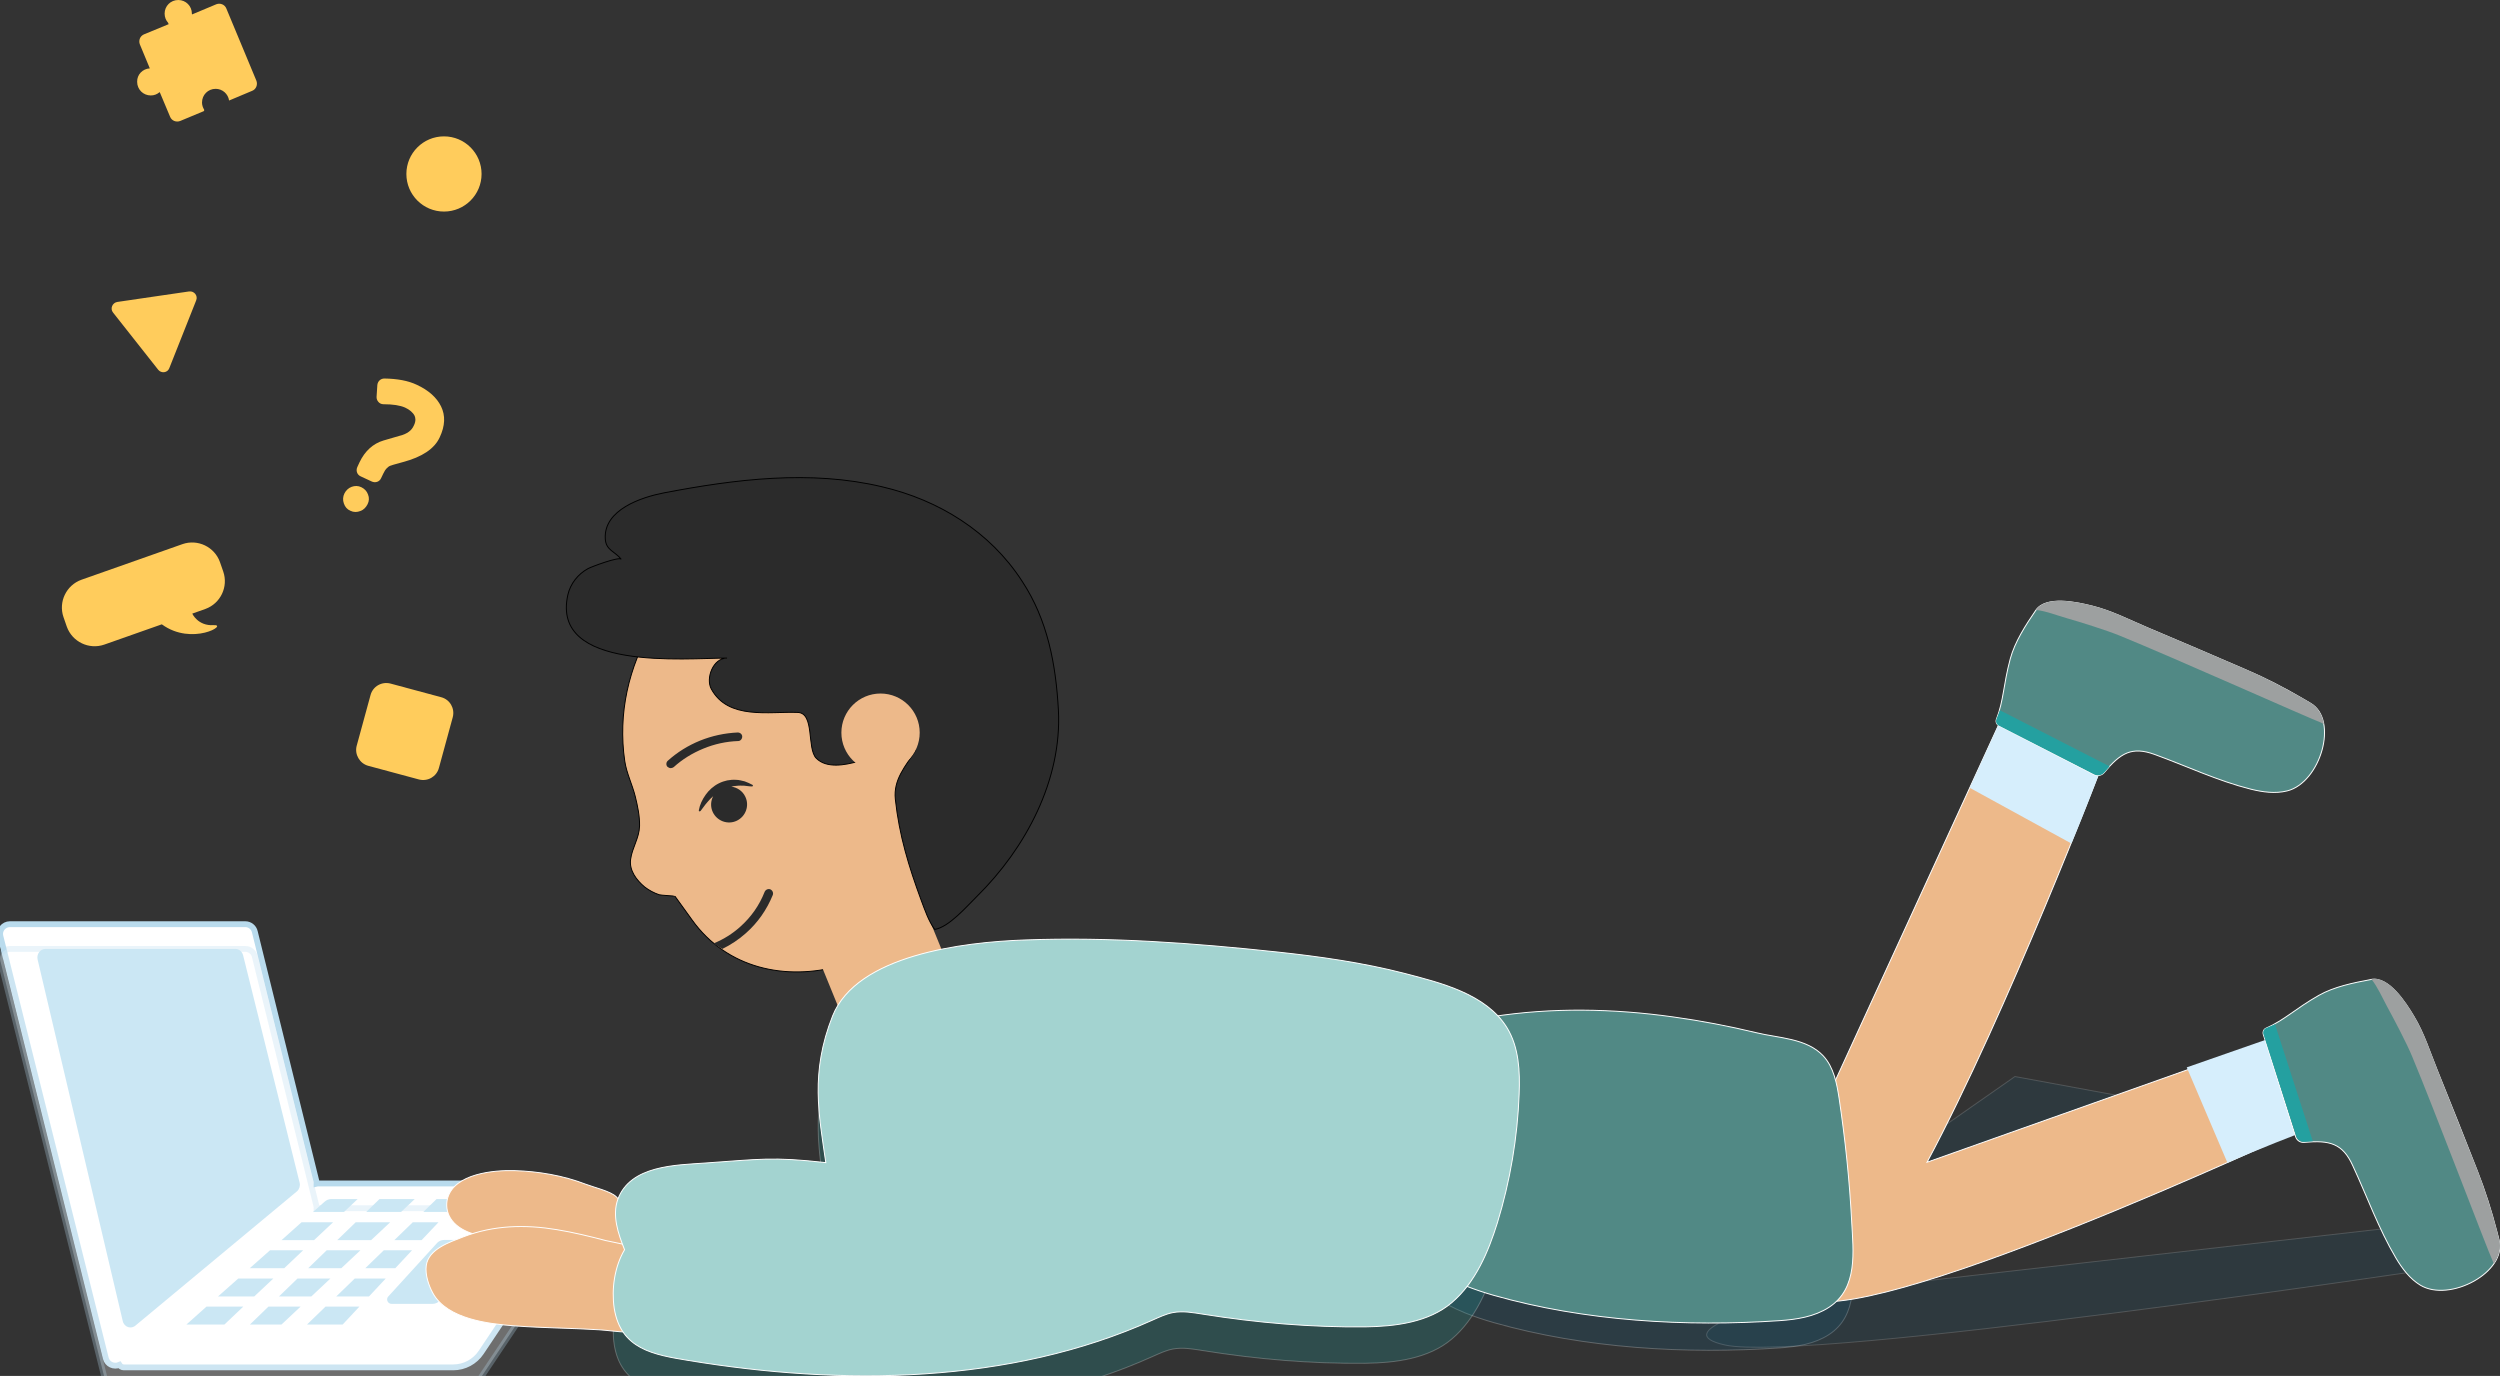 <?xml version="1.0" encoding="utf-8"?>
<!-- Generator: Adobe Illustrator 21.0.0, SVG Export Plug-In . SVG Version: 6.00 Build 0)  -->
<svg version="1.1" id="Layer_1" xmlns="http://www.w3.org/2000/svg" xmlns:xlink="http://www.w3.org/1999/xlink" x="0px" y="0px"
	 viewBox="0 0 1283.3 706.3" style="enable-background:new 0 0 1283.3 706.3;" xml:space="preserve">
<rect x="0" y="0" width="1283.3" height="706.3" fill="#333333" stroke="none"/>
<style type="text/css">
	.st0{opacity:0.24;fill:#17597C;stroke:#FFFFFF;stroke-width:0.5;stroke-miterlimit:10;enable-background:new    ;}
	.st1{opacity:0.24;fill:#24A0A0;stroke:#FFFFFF;stroke-width:0.5;stroke-miterlimit:10;enable-background:new    ;}
	.st2{fill:#EDB98A;stroke:#000000;stroke-width:0.5;stroke-miterlimit:10;}
	.st3{fill:#EDB98A;}
	.st4{fill:#2B2B2B;}
	.st5{fill:#2B2B2B;stroke:#000000;stroke-width:0.5;stroke-miterlimit:10;}
	.st6{opacity:0.16;fill:#17597C;stroke:#FFFFFF;stroke-width:0.5;stroke-miterlimit:10;enable-background:new    ;}
	.st7{fill:#EDB98A;stroke:#FFFFFF;stroke-width:0.5;stroke-miterlimit:10;}
	.st8{fill:#D6EEFC;}
	.st9{fill:#518985;stroke:#FFFFFF;stroke-width:0.5;stroke-miterlimit:10;}
	.st10{fill:#24A0A0;}
	.st11{fill:#9DA0A0;}
	.st12{fill:#FFFFFF;stroke:#B9DBED;stroke-width:3;stroke-miterlimit:10;}
	.st13{opacity:0.29;fill:#FFFFFF;stroke:#B9DBED;stroke-width:3;stroke-miterlimit:10;enable-background:new    ;}
	.st14{fill:#CBE7F4;}
	.st15{fill:#A3D3D0;stroke:#FFFFFF;stroke-width:0.5;stroke-miterlimit:10;}
	.st16{fill:#FFCC5C;}
</style>
<path class="st0" d="M765.9,535.9c30.8-4.8,62.1-4.2,92.9,0.1c14.4,2,28.6,4.7,42.7,8.1c11.4,2.8,25.9,2.8,34.4,11.9
	c5.4,5.8,7,14.2,8.2,22.1c3.1,20.8,5.3,41.8,6.4,62.8c0.8,15.5,3.4,34.4-11.7,44.2c-7.4,4.8-16.5,6.2-25.1,6.8
	c-48.3,3.3-100.2,0.3-147-13c-4.9-1.4-9.7-3-14.5-4.9c-11.7-4.8-22.3-11.7-32.7-18.8c-6.5-4.5-6.5-5.2-5.8-12.2
	c1.3-12.4,2.8-24.8,4.2-37.2c2.4-21,4.8-42.1,7.1-63.2C738.6,540.4,752.2,538,765.9,535.9z"/>
<path class="st1" d="M320.6,660.2c-3.3-8.3-6.5-17.6-3.4-26c6.5-17.3,29.6-17.4,44.9-18.5c27.6-1.9,34.3-3.3,61.8-0.2
	c-3.5-24.5-8.1-46,3.5-75.3c12.4-31.2,66.7-37.9,98.9-39c43.2-1.6,86.6,1.6,129.5,6.2c21.5,2.3,44,5.5,65.3,11
	c18.4,4.8,41.8,10.5,52.5,27.9c6.1,10,6.7,22.4,6.2,34.1c-0.8,21.9-4.6,44.7-11.2,66.1c-4.6,14.8-11.2,30.5-23.3,40.8
	c-11.9,10.2-29.2,12.3-44.4,12.5c-27.8,0.3-55.9-2.1-83.3-6.5c-5.2-0.8-10.4-1.8-15.6-0.8c-3.6,0.7-6.9,2.3-10.3,3.8
	c-73.4,33.1-159.8,33.7-238,20.8c-18.3-3-35-5.8-38.4-26.8C313.8,680.3,315.5,668.8,320.6,660.2z"/>
<path class="st2" d="M323.7,441.1c0.8-6,4.4-10.8,4.6-17.1c0.1-5.1-1-10.2-2.2-15.1c-1.5-6.1-4.5-12-5.4-18.2
	c-0.9-6-1.2-12.1-1-18.2c0.4-12,3-23.8,7.4-34.9c0.2-0.5,0.5-1.1,0.7-1.7c10.4-24.6,30.1-45.2,56.7-56c53.3-21.7,114,3.9,135.7,57.2
	c8.7,21.5,10.1,45.5,3.7,67.8c-6.8,23.8-22.1,41.1-39.1,58.3c-14.6,14.7-33,26.8-53.1,32.5c-28.5,8-58.6,1.4-76.4-23.4
	c-2.9-4.1-5.8-8.1-8.8-12.2c-0.1-0.2-7.2-0.5-8.1-0.8c-2.7-0.9-5.3-2.3-7.5-4C326.7,451.8,322.9,446.8,323.7,441.1z"/>
<polygon class="st3" points="477.5,473.1 493.9,513.3 438.1,536 416.2,482.3 472.2,459.5 "/>
<g>
	<path class="st4" d="M344.3,394.3c-0.6,0-1.2-0.3-1.7-0.7c-0.8-0.9-0.7-2.3,0.2-3.1c4.9-4.4,10.4-7.8,16.5-10.3
		c6.2-2.5,12.7-3.9,19.4-4.2c1.2,0,2.3,0.9,2.3,2.1s-0.9,2.3-2.1,2.3c-6.1,0.2-12.1,1.5-17.9,3.9c-5.6,2.3-10.8,5.5-15.2,9.5
		C345.4,394.1,344.8,394.3,344.3,394.3z"/>
</g>
<path class="st4" d="M382.9,479c-3.7,3.3-7.8,6-12.1,8.1c-1.5-0.8-3-1.8-4.5-2.7c0.1-0.1,0.2-0.2,0.4-0.3c4.8-2,9.3-4.8,13.3-8.4
	c5.6-5,9.8-11,12.5-17.9c0.5-1.1,1.7-1.7,2.9-1.3c1.1,0.5,1.7,1.7,1.3,2.9C393.6,467,389,473.6,382.9,479z"/>
<path class="st5" d="M493.3,267c-12.2-8-25.9-13.7-40.4-17.1c-36.8-8.8-75.5-3.9-112.1,3.1c-11.4,2.2-31,8.6-30.1,23.6
	c0.3,5.9,5.1,6.5,8.2,10.5c-0.9-1.6-15.5,3.9-17.1,4.8c-5.1,2.8-9,7.7-10.3,13.4c-8.9,39.4,60.3,32.5,81.7,32.5
	c-7.2,0-11,10.4-8.1,15.8c8.7,16.1,29.8,11.5,44.4,12.1c8.8,0.3,4.6,18.5,9.5,23.5c5.3,5.4,14.9,3.5,21.3,1.7
	c2.9-0.8,22.9-12,22.1-12.7l7.6,7c-5.2,8.2-11.5,14.9-10.4,25.1c2,18.6,6.9,34.5,13.3,51.9c1.9,5,3.7,10.5,6.9,14.9
	c7.4-1.2,16.6-12,21.8-17.1c24.9-24.6,43.6-59.7,41.7-95.5c-1.3-23.5-5.5-46.2-18.6-66.1C516.4,285.5,505.6,275.1,493.3,267z"/>
<circle class="st3" cx="452" cy="376.1" r="20.1"/>
<path class="st6" d="M886,677.5c-8-10,12.4-30,12.4-30l135.9-94.9l70.5,13c0,0-69.5,58.1-128,93.2l257.5-29.3l16.1,21.6
	c0,0-323.5,48.6-365,39.3C871,687.2,874.9,682.4,886,677.5z"/>
<path class="st7" d="M925.5,637.5c-5.6-21.9,8.7-65.6,8.7-65.6l95.4-207.8l49.5,28.5c0,0-48.8,127.3-89.9,204l180.8-64.2l11.3,47.2
	c0,0-227.2,106.3-256.3,86.1C915,658.7,917.7,648.2,925.5,637.5z"/>
<path class="st8" d="M1143.4,596.9c15.1-6.8,38-15.5,38-15.5l-14.8-48.9l-44.1,15.4L1143.4,596.9z"/>
<path class="st8" d="M1063.3,433c6.5-15.3,16.2-41,16.2-41l-49.6-28.8l-18.8,41.2L1063.3,433z"/>
<path class="st9" d="M765.9,521.9c30.8-4.8,62.1-4.2,92.9,0.1c14.4,2,28.6,4.7,42.7,8.1c11.4,2.8,25.9,2.8,34.4,11.9
	c5.4,5.8,7,14.2,8.2,22.1c3.1,20.8,5.3,41.8,6.4,62.8c0.8,15.5,3.4,34.4-11.7,44.2c-7.4,4.8-16.5,6.2-25.1,6.8
	c-48.3,3.3-100.2,0.3-147-13c-4.9-1.4-9.7-3-14.5-4.9c-11.7-4.8-22.3-11.7-32.7-18.8c-6.5-4.5-6.5-5.2-5.8-12.2
	c1.3-12.4,2.8-24.8,4.2-37.2c2.4-21,4.8-42.1,7.1-63.2C738.6,526.4,752.2,524,765.9,521.9z"/>
<path class="st9" d="M1026.1,372.5c-1.2-0.6-1.8-2-1.3-3.3c3.8-9.9,3.5-17.5,7.1-31c2.4-8.8,7.9-17.3,13.1-24.9s20.9-4.2,28.9-2.2
	c9.8,2.4,19.1,7.2,28.3,11.1c17,7.2,34,14.4,51,21.8c9.8,4.2,19.5,9.2,28.7,14.6c1.4,0.8,2.7,1.6,4.1,2.4c14.7,8.5,5.1,40.8-12,45
	c-6.1,1.5-12.5,0.6-18.6-0.9c-17.1-4.3-32.8-11.8-49.3-17.8c-11.8-4.3-17.6-0.8-26,9.3c-1.3,1.5-3.4,1.9-5.2,1L1026.1,372.5z"/>
<path class="st10" d="M1026.6,364.6c-0.6,1.5-1.2,3-1.8,4.6c-0.5,1.3,0.1,2.7,1.3,3.3l48.9,25c1.8,0.9,3.9,0.5,5.2-1
	c0.9-1.1,1.8-2.1,2.7-3.1L1026.6,364.6z"/>
<path class="st11" d="M1192.9,371.6c-0.8-4.6-3-8.5-6.8-10.8c-1.4-0.8-2.7-1.6-4.1-2.4c-9.3-5.3-18.9-10.4-28.7-14.6
	c-16.9-7.3-33.9-14.6-51-21.8c-9.2-3.9-18.5-8.7-28.3-11.1c-8-2-23.8-5.4-28.9,2.2c5.4,0.6,10.4,2.7,15.7,4.2c7,2,20.5,6.2,27.3,9
	c26.6,10.8,96.8,42.2,103.5,44.7C1191.9,371.3,1192.4,371.5,1192.9,371.6z"/>
<path class="st9" d="M1161.8,531c-0.4-1.3,0.2-2.7,1.4-3.2c9.7-4.3,14.9-9.9,27-16.8c7.9-4.5,17.8-6.5,26.9-8.2
	c9-1.7,17.8,11.9,22,19c5.2,8.6,8.3,18.6,12.1,27.9c6.9,17.1,13.8,34.3,20.5,51.5c3.9,9.9,7.2,20.3,9.9,30.7c0.4,1.5,0.8,3,1.2,4.6
	c4.3,16.4-25.3,32.3-40.4,23.2c-5.4-3.3-9.3-8.5-12.5-13.9c-9-15.2-14.8-31.6-22.2-47.5c-5.2-11.4-11.8-13.1-24.9-11.9
	c-2,0.2-3.8-1-4.4-2.9L1161.8,531z"/>
<path class="st10" d="M1167.8,525.8c-1.5,0.6-3,1.3-4.5,1.9c-1.2,0.5-1.8,1.9-1.4,3.2l16.8,52.3c0.6,1.9,2.4,3.1,4.4,2.9
	c1.4-0.1,2.8-0.2,4.1-0.3L1167.8,525.8z"/>
<path class="st11" d="M1280.1,648.7c2.7-3.8,3.9-8.1,2.8-12.5c-0.4-1.5-0.8-3-1.2-4.6c-2.7-10.3-6-20.7-9.9-30.7
	c-6.8-17.2-13.6-34.3-20.5-51.5c-3.7-9.3-6.9-19.3-12.1-27.9c-4.2-7.1-12.9-20.6-22-19c3.4,4.3,5.5,9.3,8.1,14.1
	c3.5,6.4,10.1,18.9,12.9,25.7c11.1,26.5,38.3,98.4,41.3,104.9C1279.7,647.8,1279.9,648.3,1280.1,648.7z"/>
<path class="st12" d="M5.1,474.4h120.8c2.3,0,4.4,1.6,4.9,3.9l31.6,128c0.1,0.4,0.1,0.9,0.1,1.3c0.4-0.1,0.7-0.1,1.1-0.1h130.3
	c4.7,0,7.5,5.2,4.9,9.2L247,694.2c-3.2,4.8-8.6,7.7-14.4,7.7h-169c-1,0-1.8-0.5-2.3-1.3c-2.8,1.2-6.2-0.2-7-3.4L0.2,480.6
	C-0.6,477.5,1.8,474.4,5.1,474.4z"/>
<path class="st13" d="M5.1,487.1h120.8c2.3,0,4.4,1.6,4.9,3.9l31.6,128c0.1,0.4,0.1,0.9,0.1,1.3c0.4-0.1,0.7-0.1,1.1-0.1h130.3
	c4.7,0,7.5,5.2,4.9,9.2L247,706.9c-3.2,4.8-8.6,7.7-14.4,7.7h-169c-1,0-1.8-0.5-2.3-1.3c-2.8,1.2-6.2-0.2-7-3.4L0.2,493.3
	C-0.6,490.2,1.8,487.1,5.1,487.1z"/>
<path class="st14" d="M124.8,490.4l29,116.7c0.4,1.5-0.1,3.2-1.2,4.3l-82.9,68.9c-2.3,2.2-6,1-6.7-2.2L19.3,492.5
	c-0.6-2.7,1.3-5.4,4-5.4h97.6C122.7,487.1,124.3,488.4,124.8,490.4z"/>
<g>
	<polygon class="st14" points="187.5,651 197,641.8 211.5,641.8 202.9,651 	"/>
	<polygon class="st14" points="225.1,627.4 216.4,636.6 202.4,636.6 211.9,627.4 	"/>
	<polygon class="st14" points="182.1,656.3 198,656.3 189.4,665.5 172.6,665.5 	"/>
	<polygon class="st14" points="205.9,622.1 188,622.1 194.8,615.5 212.9,615.5 	"/>
	<polygon class="st14" points="95.7,679.9 106,670.7 124.9,670.7 115.2,679.9 	"/>
	<polygon class="st14" points="157.6,679.9 167.1,670.7 184.5,670.7 175.9,679.9 	"/>
	<polygon class="st14" points="140.3,656.3 130.5,665.5 111.9,665.5 122.3,656.3 	"/>
	<path class="st14" d="M176.6,622.1h-15.9l6-5.3c0.9-0.8,2.1-1.3,3.3-1.3h13.6L176.6,622.1z"/>
	<polygon class="st14" points="200.3,627.4 190.5,636.6 173.1,636.6 182.6,627.4 	"/>
	<polygon class="st14" points="175.2,651 158.2,651 167.7,641.8 185,641.8 	"/>
	<polygon class="st14" points="230,622.1 217.3,622.1 224.1,615.5 236.1,615.5 	"/>
	<polygon class="st14" points="155.6,641.8 145.9,651 128.2,651 138.6,641.8 	"/>
	<polygon class="st14" points="171,627.4 161.2,636.6 144.5,636.6 154.8,627.4 	"/>
	<polygon class="st14" points="128.3,679.9 137.8,670.7 154.3,670.7 144.5,679.9 	"/>
	<polygon class="st14" points="152.7,656.3 169.6,656.3 159.8,665.5 143.2,665.5 	"/>
</g>
<path class="st14" d="M225.9,667.5c-0.9,1.1-2.4,1.8-3.8,1.8H201c-2.1,0-3.1-2.6-1.5-4l25.1-27.5c0.9-0.8,2.1-1.3,3.3-1.3h13.7
	c4.3,0,6.6,5,3.8,8.3L225.9,667.5z"/>
<path class="st7" d="M316.4,614.4c-2.8-2.9-11.9-5-15.7-6.5c-11.7-4.5-24.2-6.6-36.7-7c-10.6-0.3-30.6,1.6-34.2,14
	c-1,3.5-0.5,7.3,1.4,10.4c4.5,7.3,14.8,9.3,22.6,10.4c10.3,1.5,20.9,2.3,31.3,3.4c11.1,1.2,22.7,3.3,33.9,3.3l19.3-5.3
	C338.2,637.2,316.4,614.4,316.4,614.4z"/>
<path class="st7" d="M332.9,642.4c-0.3-1.4-19.5-5-22-5.6c-8.3-2.2-16.6-4.2-25.1-5.6c-16.3-2.7-32.4-2.3-48,3.7
	c-6.9,2.7-17.9,6.2-19,14.8c-0.6,4.6,1.2,10.1,3.4,14.1c7.3,13.4,28.7,15.8,42.1,16.8c14.4,1.1,28.8,1.1,43.2,2
	c4.7,0.3,9.7,1.1,14.4,1.2c5.4,0.1,11-1.8,16.2-2.8C338.2,680.9,332.9,642.4,332.9,642.4z"/>
<path class="st15" d="M320.6,641.5c-3.3-8.3-6.5-17.6-3.4-26c6.5-17.3,29.6-17.4,44.9-18.5c27.6-1.9,34.3-3.3,61.8-0.2
	c-3.5-24.5-8.1-46,3.5-75.3c12.4-31.2,66.7-37.9,98.9-39c43.2-1.6,86.6,1.6,129.5,6.2c21.5,2.3,44,5.5,65.3,11
	c18.4,4.8,41.8,10.5,52.5,27.9c6.1,10,6.7,22.4,6.2,34.1c-0.8,21.9-4.6,44.7-11.2,66.1c-4.6,14.8-11.2,30.5-23.3,40.8
	c-11.9,10.2-29.2,12.3-44.4,12.5c-27.8,0.3-55.9-2.1-83.3-6.5c-5.2-0.8-10.4-1.8-15.6-0.8c-3.6,0.7-6.9,2.3-10.3,3.8
	c-73.4,33.1-159.8,33.7-238,20.8c-18.3-3-35-5.8-38.4-26.8C313.8,661.6,315.5,650.1,320.6,641.5z"/>
<path class="st16" d="M69.6,175.1l11.6,14.7c1.6,2,4.8,1.6,5.7-0.8l6.9-17.4l6.9-17.4c1-2.4-1-4.9-3.6-4.6l-18.5,2.7L60.2,155
	c-2.5,0.4-3.8,3.4-2.2,5.4L69.6,175.1z"/>
<g>
	<path class="st16" d="M188.9,253.8c-0.6-1.7-1.8-2.9-3.4-3.7c-1.6-0.8-3.4-0.8-5-0.2s-2.9,1.8-3.7,3.4c-0.8,1.6-0.9,3.4-0.3,5.1
		c0.6,1.8,1.7,3.1,3.4,3.8c1.6,0.8,3.4,0.8,5.1,0.1c1.7-0.6,2.9-1.9,3.7-3.5C189.5,257.2,189.6,255.5,188.9,253.8z"/>
	<path class="st16" d="M226.4,208.6L226.4,208.6c-2.2-4.5-6.4-8.3-12.5-11.1c-4.4-2.1-10-3.1-16.6-3.2l0,0c-1.9,0-3.4,1.4-3.6,3.3
		l-0.4,6.1c-0.1,2,1.5,3.8,3.5,3.8l0,0c4.9,0,8.6,0.6,11.1,1.7c2.4,1.1,4.1,2.6,4.9,4.2c0.4,0.9,0.9,2.5-0.4,5.1
		c-0.6,1.3-1.4,2.3-2.5,3.1c-1.2,0.9-2.9,1.7-5.1,2.2l-7.9,2.3c-5.4,1.6-9.6,5.4-12.4,11.3l-1.1,2.4c-0.8,1.8-0.1,3.9,1.7,4.7
		l5.8,2.7c1.8,0.8,3.9,0.1,4.7-1.7l1.1-2.3c0.6-1.3,1.2-2.2,1.8-2.8s1.2-1.1,1.8-1.3c0.3-0.1,1.5-0.6,6.5-1.9
		c9.8-2.6,16.2-6.8,18.9-12.7C228.5,218.6,228.7,213.3,226.4,208.6z"/>
</g>
<path class="st16" d="M189,393.1l26,7c4.5,1.2,9.1-1.4,10.3-5.9l7.1-26c1.2-4.5-1.4-9.1-5.9-10.3l-26-7c-4.5-1.2-9.1,1.4-10.3,5.9
	l-7.1,26C181.9,387.2,184.6,391.9,189,393.1z"/>
<path class="st16" d="M109.6,320.9c-8,0.5-10.9-5.9-10.9-5.9l0.5-0.2l6.2-2.2c7.8-2.8,11.9-11.4,9.2-19.2l-1.7-4.9
	c-2.8-7.8-11.4-11.9-19.2-9.2l-51.9,18.3c-7.8,2.8-11.9,11.4-9.2,19.2l1.7,4.9c2.8,7.8,11.4,11.9,19.2,9.2L83,320.5h0.1
	C98.6,331.8,117.5,320.4,109.6,320.9z"/>
<circle class="st16" cx="227.9" cy="89.3" r="19.3"/>
<path id="puzzle" class="st16" d="M76.9,35.1l-5.1-12.3c-0.8-2,0.1-4.4,2.2-5.2l12.6-5.2c-0.1-0.2-0.2-0.4-0.3-0.6v-0.1
	c-1.1-1.2-1.8-2.9-1.8-4.7c0-3.9,3.1-7,7-7s7,3.1,7,7c0,0.1,0,0.1,0,0.2s0.1,0.1,0.1,0.2L111,2.2c2-0.8,4.4,0.1,5.2,2.2l15.4,37
	c0.8,2-0.1,4.4-2.1,5.2l-11.9,5c-0.5-3.4-3.4-6-6.9-6c-3.9,0-7,3.1-7,7c0,1.3,0.4,2.6,1.1,3.7l0,0l0,0c0.1,0.3,0,0.7-0.3,0.8l-12,5
	c-2,0.8-4.4-0.1-5.2-2.2L82,47.3c-0.1,0-0.1,0.1-0.2,0.1c-1.2,1-2.7,1.6-4.4,1.6c-3.9,0-7-3.1-7-7C70.3,38.3,73.2,35.3,76.9,35.1z"
	/>
<path class="st4" d="M358.7,416c0.5-2.9,1.8-5.6,3.5-8s4-4.5,6.8-5.9c1.4-0.7,2.9-1.2,4.3-1.5l2.3-0.3c0.8-0.1,1.5,0,2.3,0
	c1.5,0,3,0.5,4.4,0.8c1.4,0.5,2.7,1.1,4,1.8c0.1,0.1,0.2,0.2,0.2,0.4c0,0.2-0.2,0.4-0.4,0.4H386c-1.4,0-2.8-0.3-4.1-0.4
	c-1.3,0-2.6-0.1-3.9,0.1c-0.9,0-1.8,0.2-2.6,0.4c3,0.4,5.8,2.2,7.2,5.2c2.2,4.6,0.2,10.1-4.4,12.3c-4.6,2.2-10.1,0.2-12.3-4.4
	c-1.3-2.7-1.1-5.8,0.2-8.2c-0.5,0.4-0.9,0.8-1.4,1.3c-1.8,1.9-3.5,4-5.1,6.3l0,0c-0.1,0.1-0.3,0.2-0.4,0.2
	C358.8,416.5,358.7,416.3,358.7,416z"/>
</svg>
